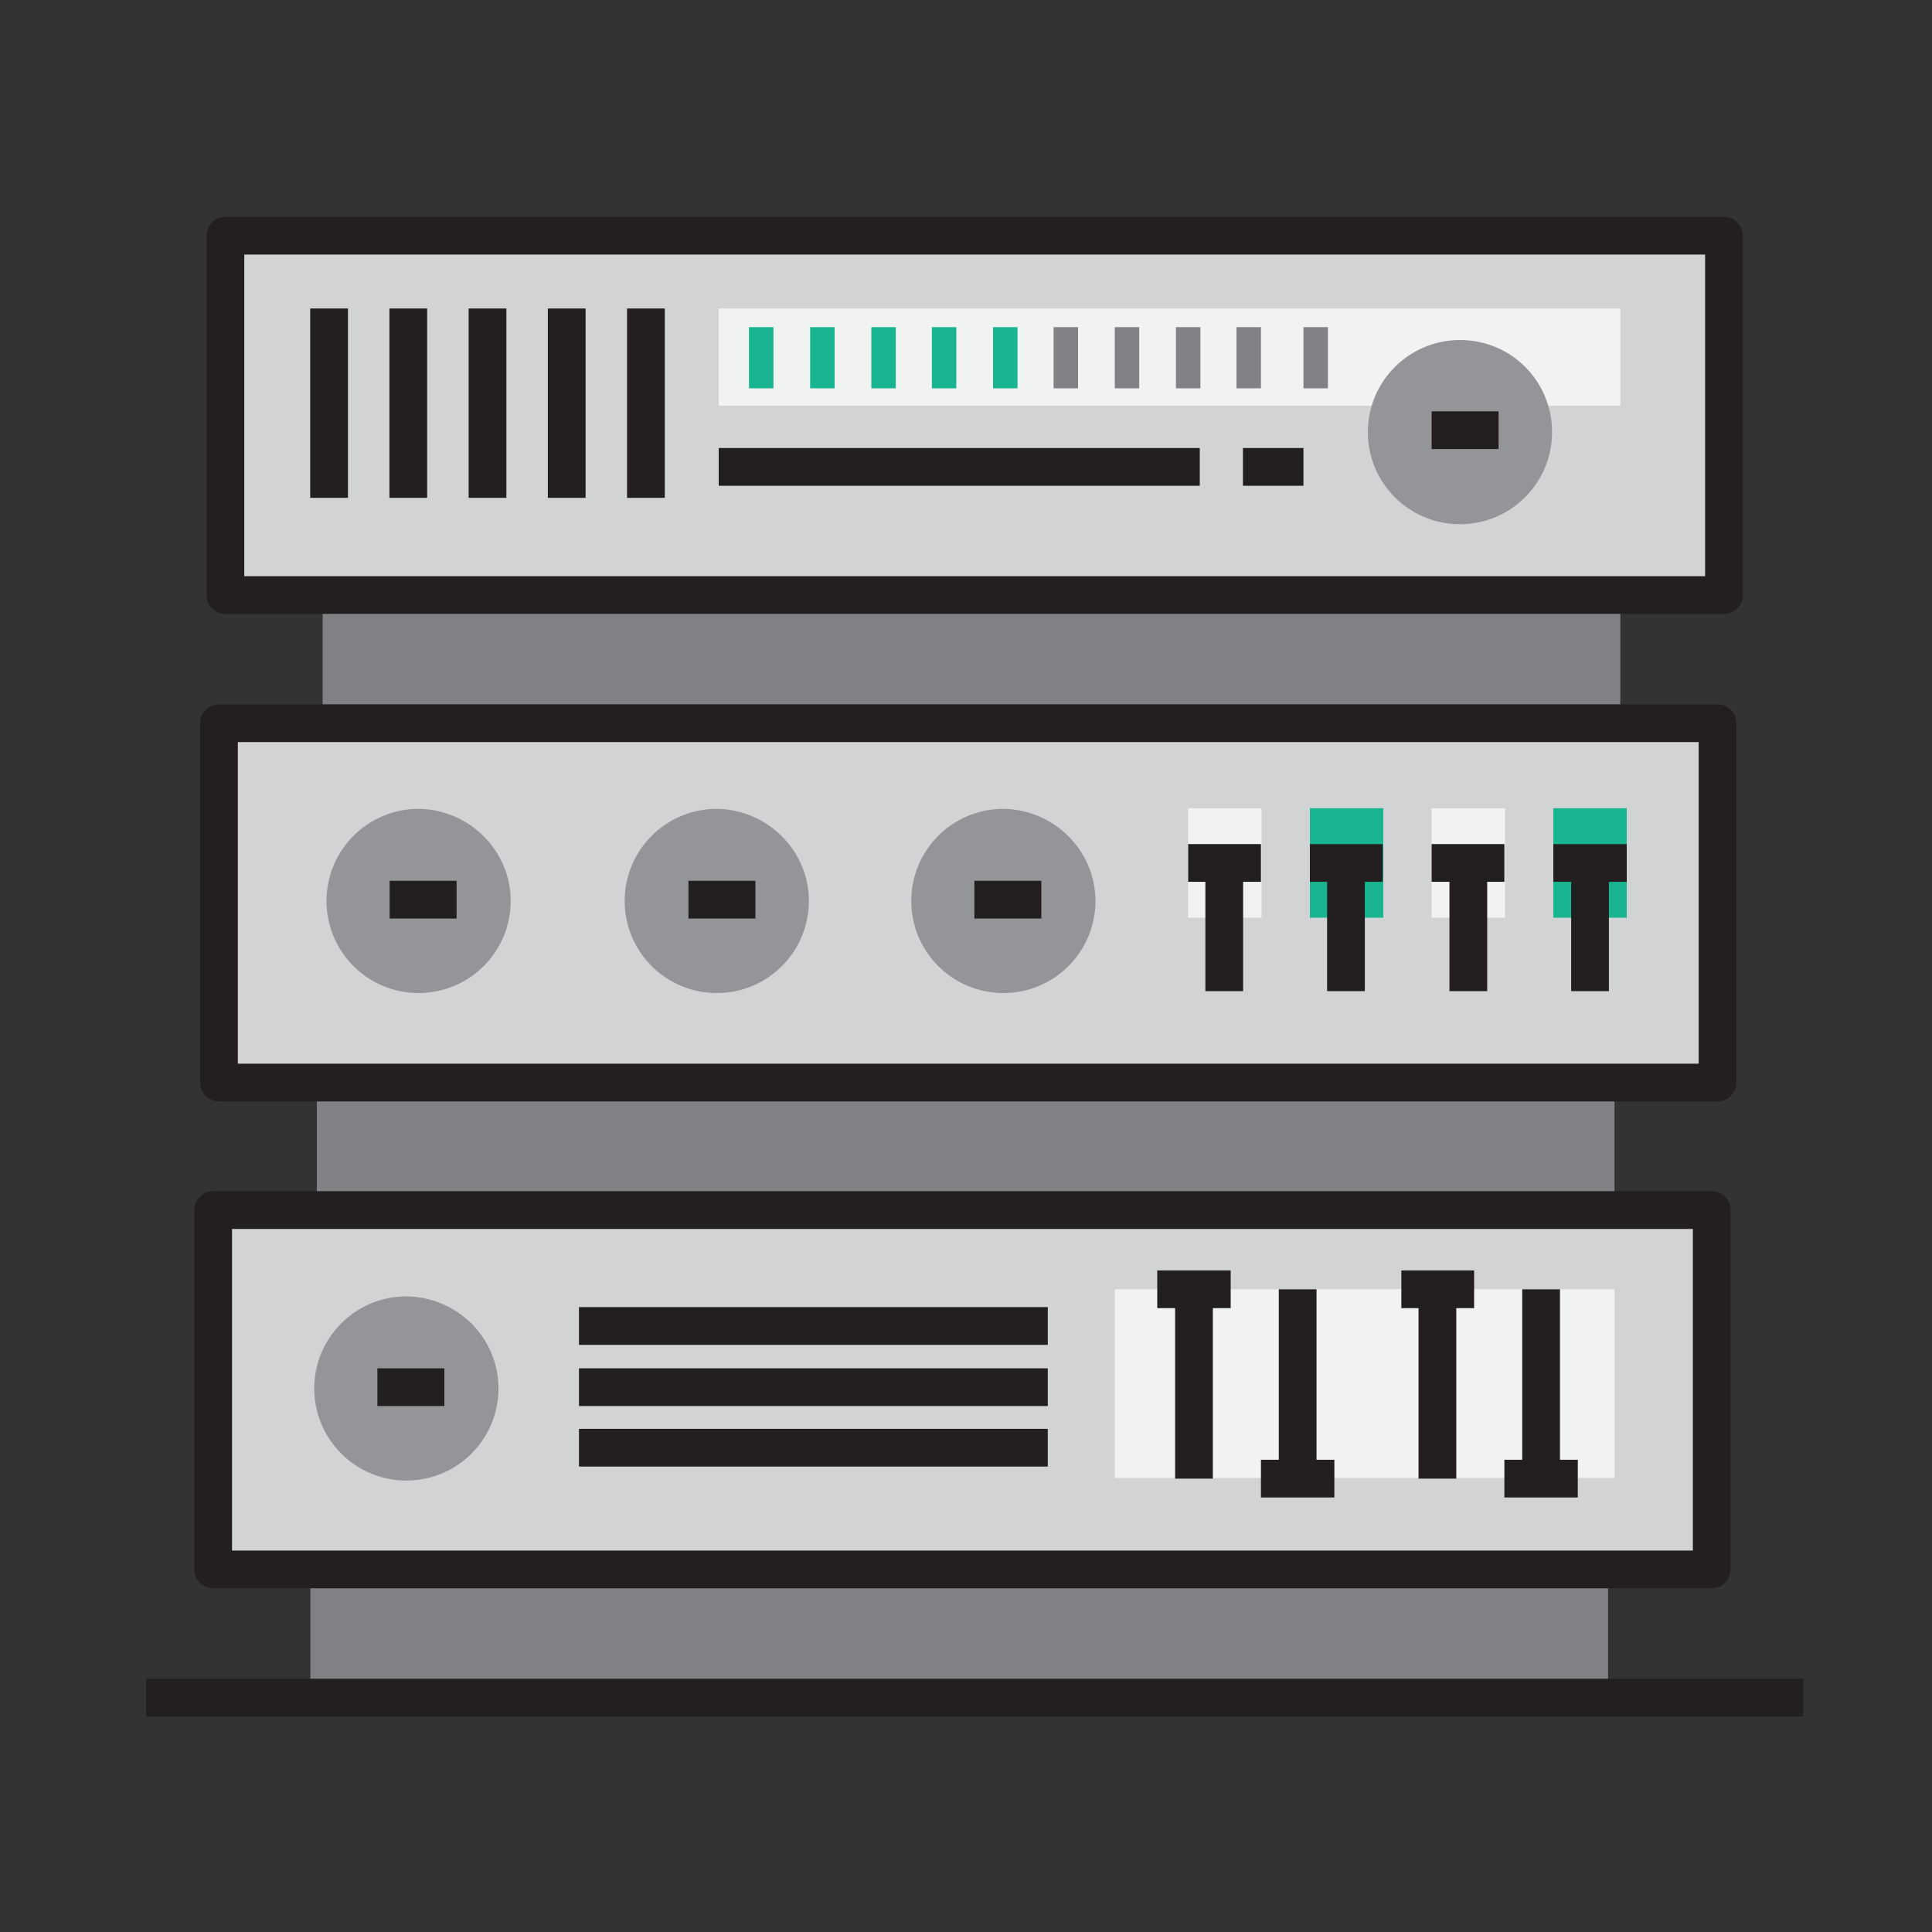 <?xml version="1.0" encoding="utf-8"?>
<!-- Generator: Adobe Illustrator 22.0.0, SVG Export Plug-In . SVG Version: 6.00 Build 0)  -->
<svg version="1.1" id="Layer_1" xmlns="http://www.w3.org/2000/svg" xmlns:xlink="http://www.w3.org/1999/xlink" x="0px" y="0px"
	 viewBox="0 0 300 300" style="enable-background:new 0 0 300 300;" xml:space="preserve">
<rect x="0" y="0" width="300" height="300" fill="#333333" stroke="none"/>
<style type="text/css">
	.st0{fill:#808285;}
	.st1{fill:#D1D3D4;stroke:#231F20;stroke-width:5.86;stroke-linejoin:round;stroke-miterlimit:10;}
	.st2{fill:none;stroke:#231F20;stroke-width:5.86;stroke-linejoin:round;stroke-miterlimit:10;}
	.st3{fill:#F1F2F2;}
	.st4{fill:#939598;}
	.st5{fill:#19B590;}
</style>
<g>
	<rect x="50.1" y="92.4" class="st0" width="201.5" height="19.9"/>
	<rect x="49.2" y="168.1" class="st0" width="201.5" height="19.9"/>
	<rect x="48.2" y="243.7" class="st0" width="201.5" height="19.9"/>
	<rect x="35" y="36.6" class="st1" width="232.7" height="55.8"/>
	<rect x="34" y="112.3" class="st1" width="232.7" height="55.8"/>
	<rect x="33.1" y="187.9" class="st1" width="232.7" height="55.8"/>
	<line class="st2" x1="22.7" y1="263.6" x2="280" y2="263.6"/>
	<line class="st2" x1="51.1" y1="47.9" x2="51.1" y2="77.3"/>
	<line class="st2" x1="63.4" y1="47.9" x2="63.4" y2="77.3"/>
	<line class="st2" x1="75.7" y1="47.9" x2="75.7" y2="77.3"/>
	<line class="st2" x1="88" y1="47.9" x2="88" y2="77.3"/>
	<line class="st2" x1="100.3" y1="47.9" x2="100.3" y2="77.3"/>
	<rect x="111.6" y="47.9" class="st3" width="140" height="15.1"/>
	<path class="st4" d="M241,67.1c0,7.9-6.4,14.3-14.3,14.3c-7.9,0-14.3-6.4-14.3-14.3c0-7.9,6.4-14.3,14.3-14.3
		C234.7,52.8,241,59.2,241,67.1z"/>
	<line class="st2" x1="222.3" y1="66.8" x2="232.7" y2="66.8"/>
	<path class="st4" d="M79.3,139.9c0,7.9-6.4,14.3-14.3,14.3c-7.9,0-14.3-6.4-14.3-14.3c0-7.9,6.4-14.3,14.3-14.3
		C72.9,125.7,79.3,132.1,79.3,139.9z"/>
	<line class="st2" x1="60.5" y1="139.7" x2="70.9" y2="139.7"/>
	<path class="st4" d="M125.6,139.9c0,7.9-6.4,14.3-14.3,14.3c-7.9,0-14.3-6.4-14.3-14.3c0-7.9,6.4-14.3,14.3-14.3
		C119.2,125.7,125.6,132.1,125.6,139.9z"/>
	<line class="st2" x1="106.9" y1="139.7" x2="117.3" y2="139.7"/>
	<path class="st4" d="M170.1,139.9c0,7.9-6.4,14.3-14.3,14.3c-7.9,0-14.3-6.4-14.3-14.3c0-7.9,6.4-14.3,14.3-14.3
		C163.7,125.7,170.1,132.1,170.1,139.9z"/>
	<line class="st2" x1="151.3" y1="139.7" x2="161.7" y2="139.7"/>
	<line class="st2" x1="111.6" y1="72.5" x2="186.3" y2="72.5"/>
	<line class="st2" x1="193" y1="72.5" x2="202.4" y2="72.5"/>
	<rect x="116.3" y="50.8" class="st5" width="3.8" height="9.5"/>
	<rect x="125.8" y="50.8" class="st5" width="3.8" height="9.5"/>
	<rect x="135.3" y="50.8" class="st5" width="3.8" height="9.5"/>
	<rect x="144.7" y="50.8" class="st5" width="3.8" height="9.5"/>
	<rect x="154.2" y="50.8" class="st5" width="3.8" height="9.5"/>
	<rect x="163.6" y="50.8" class="st0" width="3.8" height="9.5"/>
	<rect x="173.1" y="50.8" class="st0" width="3.8" height="9.5"/>
	<rect x="182.6" y="50.8" class="st0" width="3.8" height="9.5"/>
	<rect x="192" y="50.8" class="st0" width="3.8" height="9.5"/>
	<rect x="202.4" y="50.8" class="st0" width="3.8" height="9.5"/>
	<rect x="184.5" y="125.5" class="st3" width="11.4" height="17"/>
	<rect x="203.4" y="125.5" class="st5" width="11.4" height="17"/>
	<rect x="222.3" y="125.5" class="st3" width="11.4" height="17"/>
	<rect x="241.2" y="125.5" class="st5" width="11.4" height="17"/>
	<line class="st2" x1="190.1" y1="134" x2="190.1" y2="153.9"/>
	<line class="st2" x1="209" y1="134" x2="209" y2="153.9"/>
	<line class="st2" x1="228" y1="134" x2="228" y2="153.9"/>
	<line class="st2" x1="246.9" y1="134" x2="246.9" y2="153.9"/>
	<line class="st2" x1="184.5" y1="134" x2="195.8" y2="134"/>
	<line class="st2" x1="203.4" y1="134" x2="214.7" y2="134"/>
	<line class="st2" x1="222.3" y1="134" x2="233.6" y2="134"/>
	<line class="st2" x1="241.2" y1="134" x2="252.6" y2="134"/>
	<rect x="173.1" y="200.2" class="st3" width="77.6" height="29.3"/>
	<path class="st4" d="M77.4,215.6c0,7.9-6.4,14.3-14.3,14.3c-7.9,0-14.3-6.4-14.3-14.3c0-7.9,6.4-14.3,14.3-14.3
		C71,201.4,77.4,207.7,77.4,215.6z"/>
	<line class="st2" x1="58.6" y1="215.4" x2="69" y2="215.4"/>
	<line class="st2" x1="185.4" y1="200.2" x2="185.4" y2="229.6"/>
	<line class="st2" x1="179.7" y1="200.2" x2="191.1" y2="200.2"/>
	<line class="st2" x1="201.5" y1="229.6" x2="201.5" y2="200.2"/>
	<line class="st2" x1="207.2" y1="229.6" x2="195.8" y2="229.6"/>
	<line class="st2" x1="223.2" y1="200.2" x2="223.2" y2="229.6"/>
	<line class="st2" x1="217.6" y1="200.2" x2="228.9" y2="200.2"/>
	<line class="st2" x1="239.3" y1="229.6" x2="239.3" y2="200.2"/>
	<line class="st2" x1="245" y1="229.6" x2="233.6" y2="229.6"/>
	<line class="st2" x1="89.9" y1="205.9" x2="162.7" y2="205.9"/>
	<line class="st2" x1="89.9" y1="215.4" x2="162.7" y2="215.4"/>
	<line class="st2" x1="89.9" y1="224.8" x2="162.7" y2="224.8"/>
</g>
</svg>
